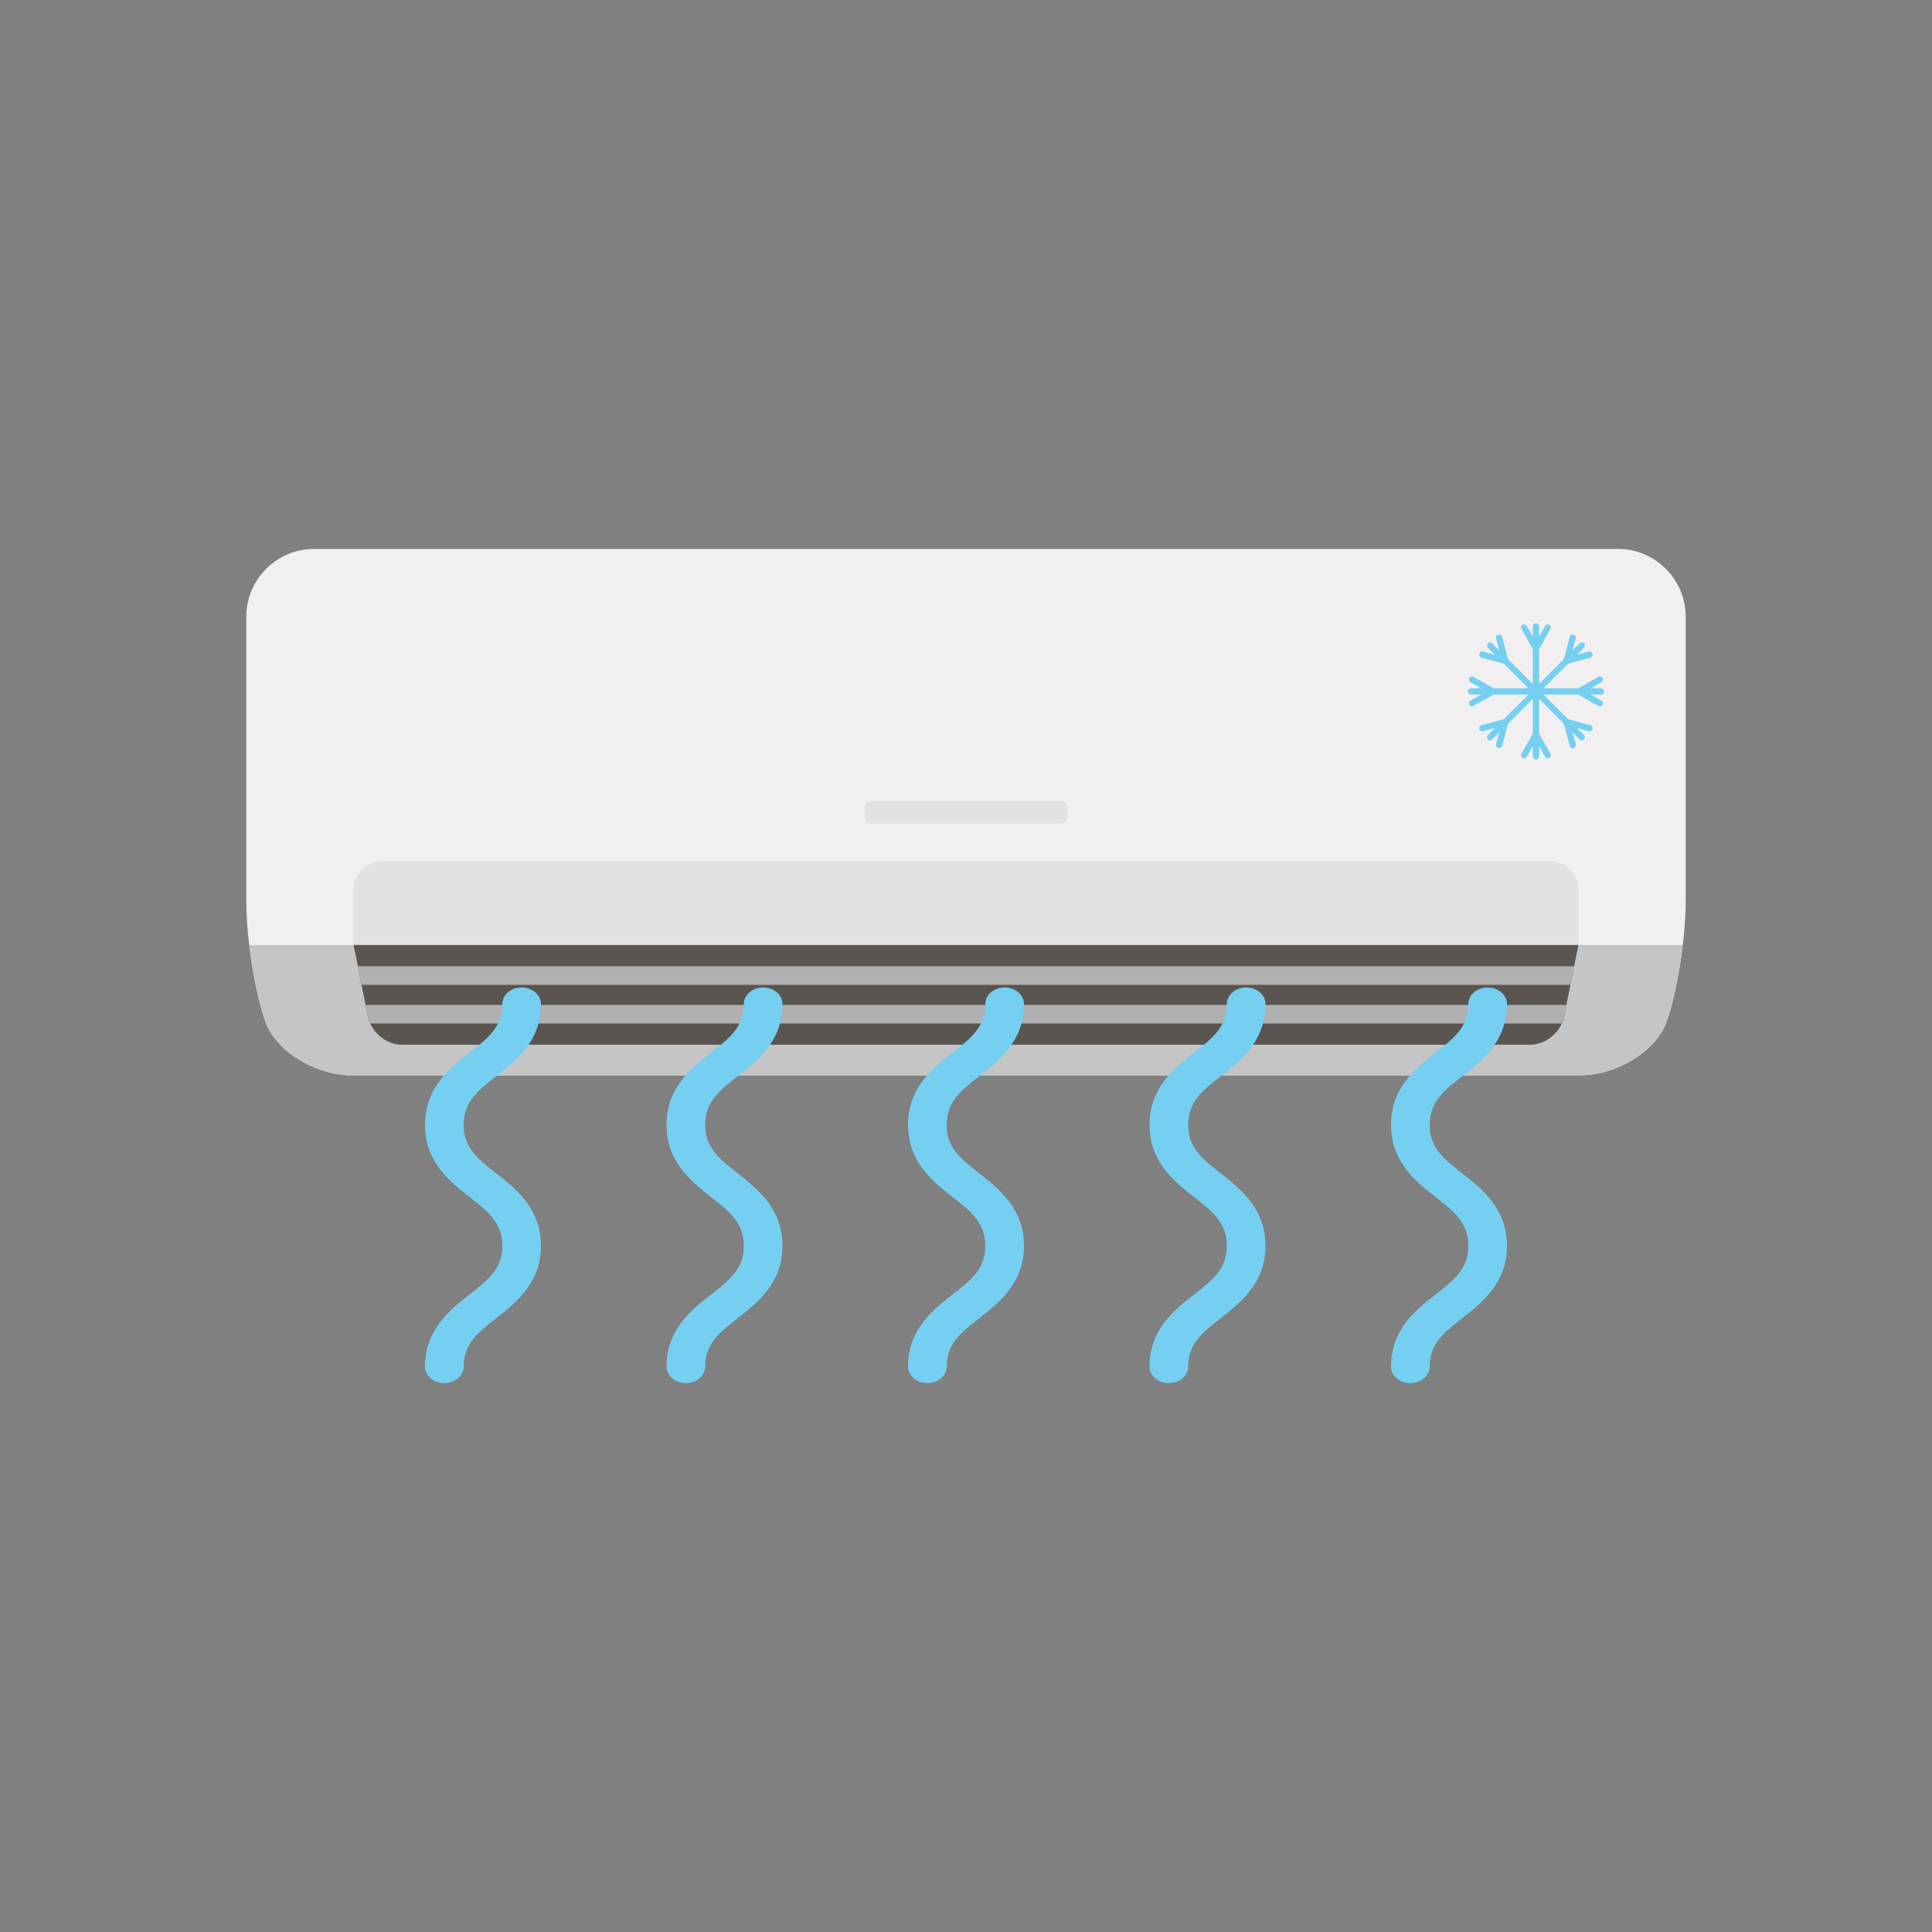 <svg version="1.2" xmlns="http://www.w3.org/2000/svg" viewBox="0 0 800 800" width="1000" height="1000">
	<rect x="0" y="0" width="800" height="800" fill="#808080" stroke="none"/>
	<title>shutterstock_424437109-ai-svg</title>
	<style>
		.s0 { fill: #f1efef } 
		.s1 { fill: #c5c5c5 } 
		.s2 { fill: #e2e2e2 } 
		.s3 { fill: #5a5550 } 
		.s4 { fill: #b0b0b0 } 
		.s5 { fill: #75cff1 } 
	</style>
	<g id="_Artboards_">
	</g>
	<g id="321353356351 1">
		<g id="&lt;Group&gt;">
			<g id="&lt;Group&gt;">
				<path id="&lt;Path&gt;" class="s0" d="m698 255.3v118c0 5.4-0.4 11.6-1.2 18-1.4 11.8-3.9 24.1-6.8 32-4.4 12.1-20.6 22-36 22h-508c-15.4 0-31.6-9.9-36-22-2.9-7.9-5.4-20.2-6.8-32-0.8-6.4-1.2-12.6-1.2-18v-118c0-15.4 12.6-28 28-28h540c15.4 0 28 12.6 28 28z"/>
				<path id="&lt;Path&gt;" class="s1" d="m696.8 391.3c-1.4 11.8-3.9 24.1-6.8 32-4.4 12.1-20.6 22-36 22h-508c-15.4 0-31.6-9.9-36-22-2.9-7.9-5.4-20.2-6.8-32z"/>
				<path id="&lt;Path&gt;" class="s2" d="m653.7 368.6v22.7h-507.4v-22.7c0-6.6 5.4-12 12-12h483.4c6.6 0 12 5.4 12 12z"/>
				<path id="&lt;Path&gt;" class="s3" d="m653.6 391.3l-1.8 8.8-1.5 7.7-1.7 8.3-0.9 4.8c-0.2 1-0.5 2-1 2.9-2.3 5.1-7.6 8.8-13 8.8h-467.4c-5.4 0-10.7-3.7-13-8.8-0.5-0.9-0.8-1.9-1-2.9l-0.9-4.8-1.7-8.3-1.5-7.7-1.8-8.8z"/>
				<path id="&lt;Path&gt;" class="s4" d="m651.8 400.1l-1.5 7.7h-500.6l-1.5-7.7z"/>
				<path id="&lt;Path&gt;" class="s4" d="m648.6 416.1l-0.9 4.8c-0.2 1-0.5 2-1 2.9h-493.4c-0.5-0.9-0.8-1.9-1-2.9l-0.9-4.8z"/>
				<path id="&lt;Path&gt;" class="s2" d="m441.9 338.2c0 1.5-1 2.8-2.3 2.8h-79.2c-1.3 0-2.3-1.3-2.3-2.8v-3.8c0-1.5 1-2.7 2.3-2.7h79.2c1.3 0 2.3 1.2 2.3 2.7z"/>
				<g id="&lt;Group&gt;">
					<g id="&lt;Group&gt;">
						<path id="&lt;Path&gt;" class="s5" d="m184 572.7c-4.4 0-8-3-8-6.8 0-15.5 10.3-23.5 18.6-30 7.5-5.9 13.4-10.5 13.4-20 0-9.6-5.9-14.2-13.4-20.1-8.3-6.5-18.6-14.6-18.6-30 0-15.5 10.3-23.6 18.6-30.1 7.5-5.8 13.4-10.5 13.4-20 0-3.8 3.6-6.8 8-6.8 4.4 0 8 3 8 6.8 0 15.5-10.3 23.5-18.6 30-7.5 5.9-13.4 10.5-13.4 20.1 0 9.5 5.9 14.1 13.4 20 8.3 6.5 18.6 14.6 18.6 30.1 0 15.4-10.3 23.5-18.6 30-7.5 5.9-13.4 10.5-13.4 20 0 3.8-3.6 6.8-8 6.8z"/>
					</g>
					<g id="&lt;Group&gt;">
						<path id="&lt;Path&gt;" class="s5" d="m284 572.7c-4.4 0-8-3-8-6.8 0-15.5 10.3-23.5 18.6-30 7.5-5.9 13.4-10.5 13.4-20 0-9.6-5.9-14.2-13.4-20.1-8.3-6.5-18.6-14.6-18.6-30 0-15.5 10.3-23.6 18.6-30.1 7.5-5.8 13.4-10.5 13.4-20 0-3.8 3.6-6.8 8-6.8 4.4 0 8 3 8 6.8 0 15.5-10.3 23.5-18.6 30-7.5 5.9-13.4 10.5-13.4 20.1 0 9.5 5.9 14.1 13.4 20 8.3 6.5 18.6 14.6 18.6 30.1 0 15.4-10.3 23.5-18.6 30-7.5 5.9-13.4 10.5-13.4 20 0 3.8-3.6 6.8-8 6.8z"/>
					</g>
					<g id="&lt;Group&gt;">
						<path id="&lt;Path&gt;" class="s5" d="m384 572.7c-4.4 0-8-3-8-6.8 0-15.5 10.3-23.5 18.6-30 7.5-5.9 13.4-10.5 13.4-20 0-9.6-5.9-14.2-13.4-20.1-8.3-6.5-18.6-14.6-18.6-30 0-15.5 10.3-23.6 18.6-30.1 7.5-5.8 13.4-10.5 13.4-20 0-3.8 3.6-6.8 8-6.8 4.4 0 8 3 8 6.8 0 15.5-10.3 23.5-18.6 30-7.5 5.9-13.4 10.5-13.4 20.1 0 9.5 5.9 14.1 13.4 20 8.3 6.5 18.6 14.6 18.6 30.1 0 15.4-10.3 23.5-18.6 30-7.5 5.9-13.4 10.5-13.4 20 0 3.8-3.6 6.8-8 6.8z"/>
					</g>
					<g id="&lt;Group&gt;">
						<path id="&lt;Path&gt;" class="s5" d="m484 572.7c-4.4 0-8-3-8-6.8 0-15.5 10.3-23.5 18.6-30 7.5-5.9 13.4-10.5 13.4-20 0-9.6-5.9-14.2-13.4-20.1-8.3-6.5-18.6-14.6-18.6-30 0-15.5 10.3-23.6 18.6-30.1 7.5-5.8 13.4-10.5 13.4-20 0-3.8 3.6-6.8 8-6.8 4.4 0 8 3 8 6.8 0 15.5-10.3 23.5-18.6 30-7.5 5.9-13.4 10.5-13.4 20.1 0 9.5 5.9 14.1 13.4 20 8.3 6.5 18.6 14.6 18.6 30.1 0 15.4-10.3 23.5-18.6 30-7.5 5.9-13.4 10.5-13.4 20 0 3.8-3.6 6.8-8 6.8z"/>
					</g>
					<g id="&lt;Group&gt;">
						<path id="&lt;Path&gt;" class="s5" d="m584 572.7c-4.4 0-8-3-8-6.8 0-15.5 10.3-23.5 18.6-30 7.5-5.9 13.4-10.5 13.4-20 0-9.6-5.9-14.2-13.4-20.1-8.3-6.5-18.6-14.6-18.6-30 0-15.5 10.3-23.6 18.6-30.1 7.5-5.8 13.4-10.5 13.4-20 0-3.8 3.6-6.8 8-6.8 4.4 0 8 3 8 6.8 0 15.5-10.3 23.5-18.6 30-7.5 5.9-13.4 10.5-13.4 20.1 0 9.5 5.9 14.1 13.4 20 8.3 6.5 18.6 14.6 18.6 30.1 0 15.4-10.3 23.5-18.6 30-7.5 5.9-13.4 10.5-13.4 20 0 3.8-3.6 6.8-8 6.8z"/>
					</g>
				</g>
			</g>
			<path id="&lt;Path&gt;" class="s5" d="m664.2 286.3c0-0.7-0.6-1.3-1.3-1.3h-4.2l4.4-2.5c0.3-0.2 0.5-0.4 0.6-0.8 0.1-0.3 0.1-0.7-0.1-1-0.4-0.6-1.2-0.8-1.8-0.4l-8.3 4.7h-14.4l10.2-10.2 9.2-2.5q0.5-0.2 0.8-0.6 0.3-0.5 0.1-1c-0.2-0.7-0.9-1.1-1.6-0.9l-4.8 1.3 2.9-2.9c0.5-0.5 0.5-1.3 0-1.8-0.5-0.5-1.3-0.5-1.8 0l-3 2.9 1.4-4.9c0.2-0.6-0.2-1.4-0.9-1.5-0.7-0.2-1.4 0.2-1.6 0.9l-2.5 9.2-10.2 10.2v-14.4l4.7-8.4c0.2-0.3 0.2-0.6 0.1-0.9q-0.1-0.5-0.6-0.8c-0.6-0.4-1.4-0.1-1.7 0.5l-2.5 4.4v-4.2c0-0.7-0.6-1.3-1.3-1.3-0.7 0-1.3 0.6-1.3 1.3v4.2l-2.5-4.4c-0.3-0.6-1.2-0.9-1.8-0.5q-0.4 0.3-0.6 0.8c0 0.3 0 0.6 0.2 0.9l4.7 8.4v14.4l-10.2-10.2-2.5-9.2c-0.2-0.7-1-1.1-1.6-0.9-0.7 0.1-1.1 0.9-0.9 1.5l1.3 4.9-2.9-2.9c-0.5-0.5-1.3-0.5-1.8 0-0.5 0.5-0.5 1.3 0 1.8l2.9 2.9-4.9-1.3c-0.6-0.2-1.4 0.2-1.5 0.9-0.2 0.7 0.2 1.4 0.9 1.6l9.2 2.5 10.2 10.2h-14.4l-8.4-4.7c-0.6-0.4-1.4-0.2-1.7 0.4-0.4 0.7-0.1 1.4 0.5 1.8l4.4 2.5h-4.2c-0.7 0-1.3 0.6-1.3 1.3 0 0.7 0.6 1.3 1.3 1.3h4.2l-4.4 2.5c-0.3 0.1-0.5 0.4-0.6 0.7-0.1 0.4-0.1 0.7 0.1 1 0.2 0.4 0.7 0.7 1.1 0.7 0.2 0 0.5-0.1 0.6-0.2l8.4-4.7h14.4l-10.2 10.2-9.2 2.5c-0.7 0.2-1.1 0.9-0.9 1.6 0.1 0.5 0.6 0.9 1.2 0.9q0.2 0 0.3 0l4.9-1.4-2.9 3c-0.5 0.5-0.5 1.3 0 1.8 0.2 0.2 0.5 0.4 0.9 0.4 0.3 0 0.6-0.1 0.9-0.4l2.9-2.9-1.3 4.8c-0.1 0.4-0.1 0.7 0.1 1 0.2 0.3 0.5 0.5 0.8 0.6q0.1 0.1 0.3 0.1c0.6 0 1.1-0.4 1.3-1l2.5-9.2 10.2-10.2v14.4l-4.7 8.3c-0.2 0.3-0.2 0.7-0.2 1q0.2 0.5 0.6 0.8 0.3 0.1 0.7 0.1c0.4 0 0.9-0.2 1.1-0.6l2.5-4.4v4.2c0 0.7 0.6 1.3 1.3 1.3 0.7 0 1.3-0.6 1.3-1.3v-4.2l2.5 4.4c0.2 0.4 0.6 0.6 1.1 0.6q0.3 0 0.6-0.1 0.5-0.3 0.6-0.8c0.1-0.3 0.1-0.7-0.1-1l-4.7-8.3v-14.4l10.2 10.2 2.5 9.2c0.1 0.6 0.7 1 1.2 1q0.2 0 0.4-0.1c0.7-0.2 1.1-0.9 0.9-1.6l-1.4-4.9 3 3q0.4 0.4 0.9 0.4 0.5 0 0.9-0.4c0.5-0.5 0.5-1.3 0-1.8l-2.9-3 4.8 1.4q0.2 0 0.4 0c0.6 0 1.1-0.4 1.2-0.9q0.2-0.5-0.1-1-0.3-0.5-0.8-0.6l-9.2-2.5-10.2-10.2h14.4l8.3 4.7q0.3 0.2 0.7 0.2c0.4 0 0.9-0.3 1.1-0.7 0.2-0.3 0.2-0.6 0.1-1-0.1-0.3-0.3-0.6-0.6-0.7l-4.4-2.5h4.2c0.7 0 1.3-0.6 1.3-1.3z"/>
		</g>
	</g>
</svg>